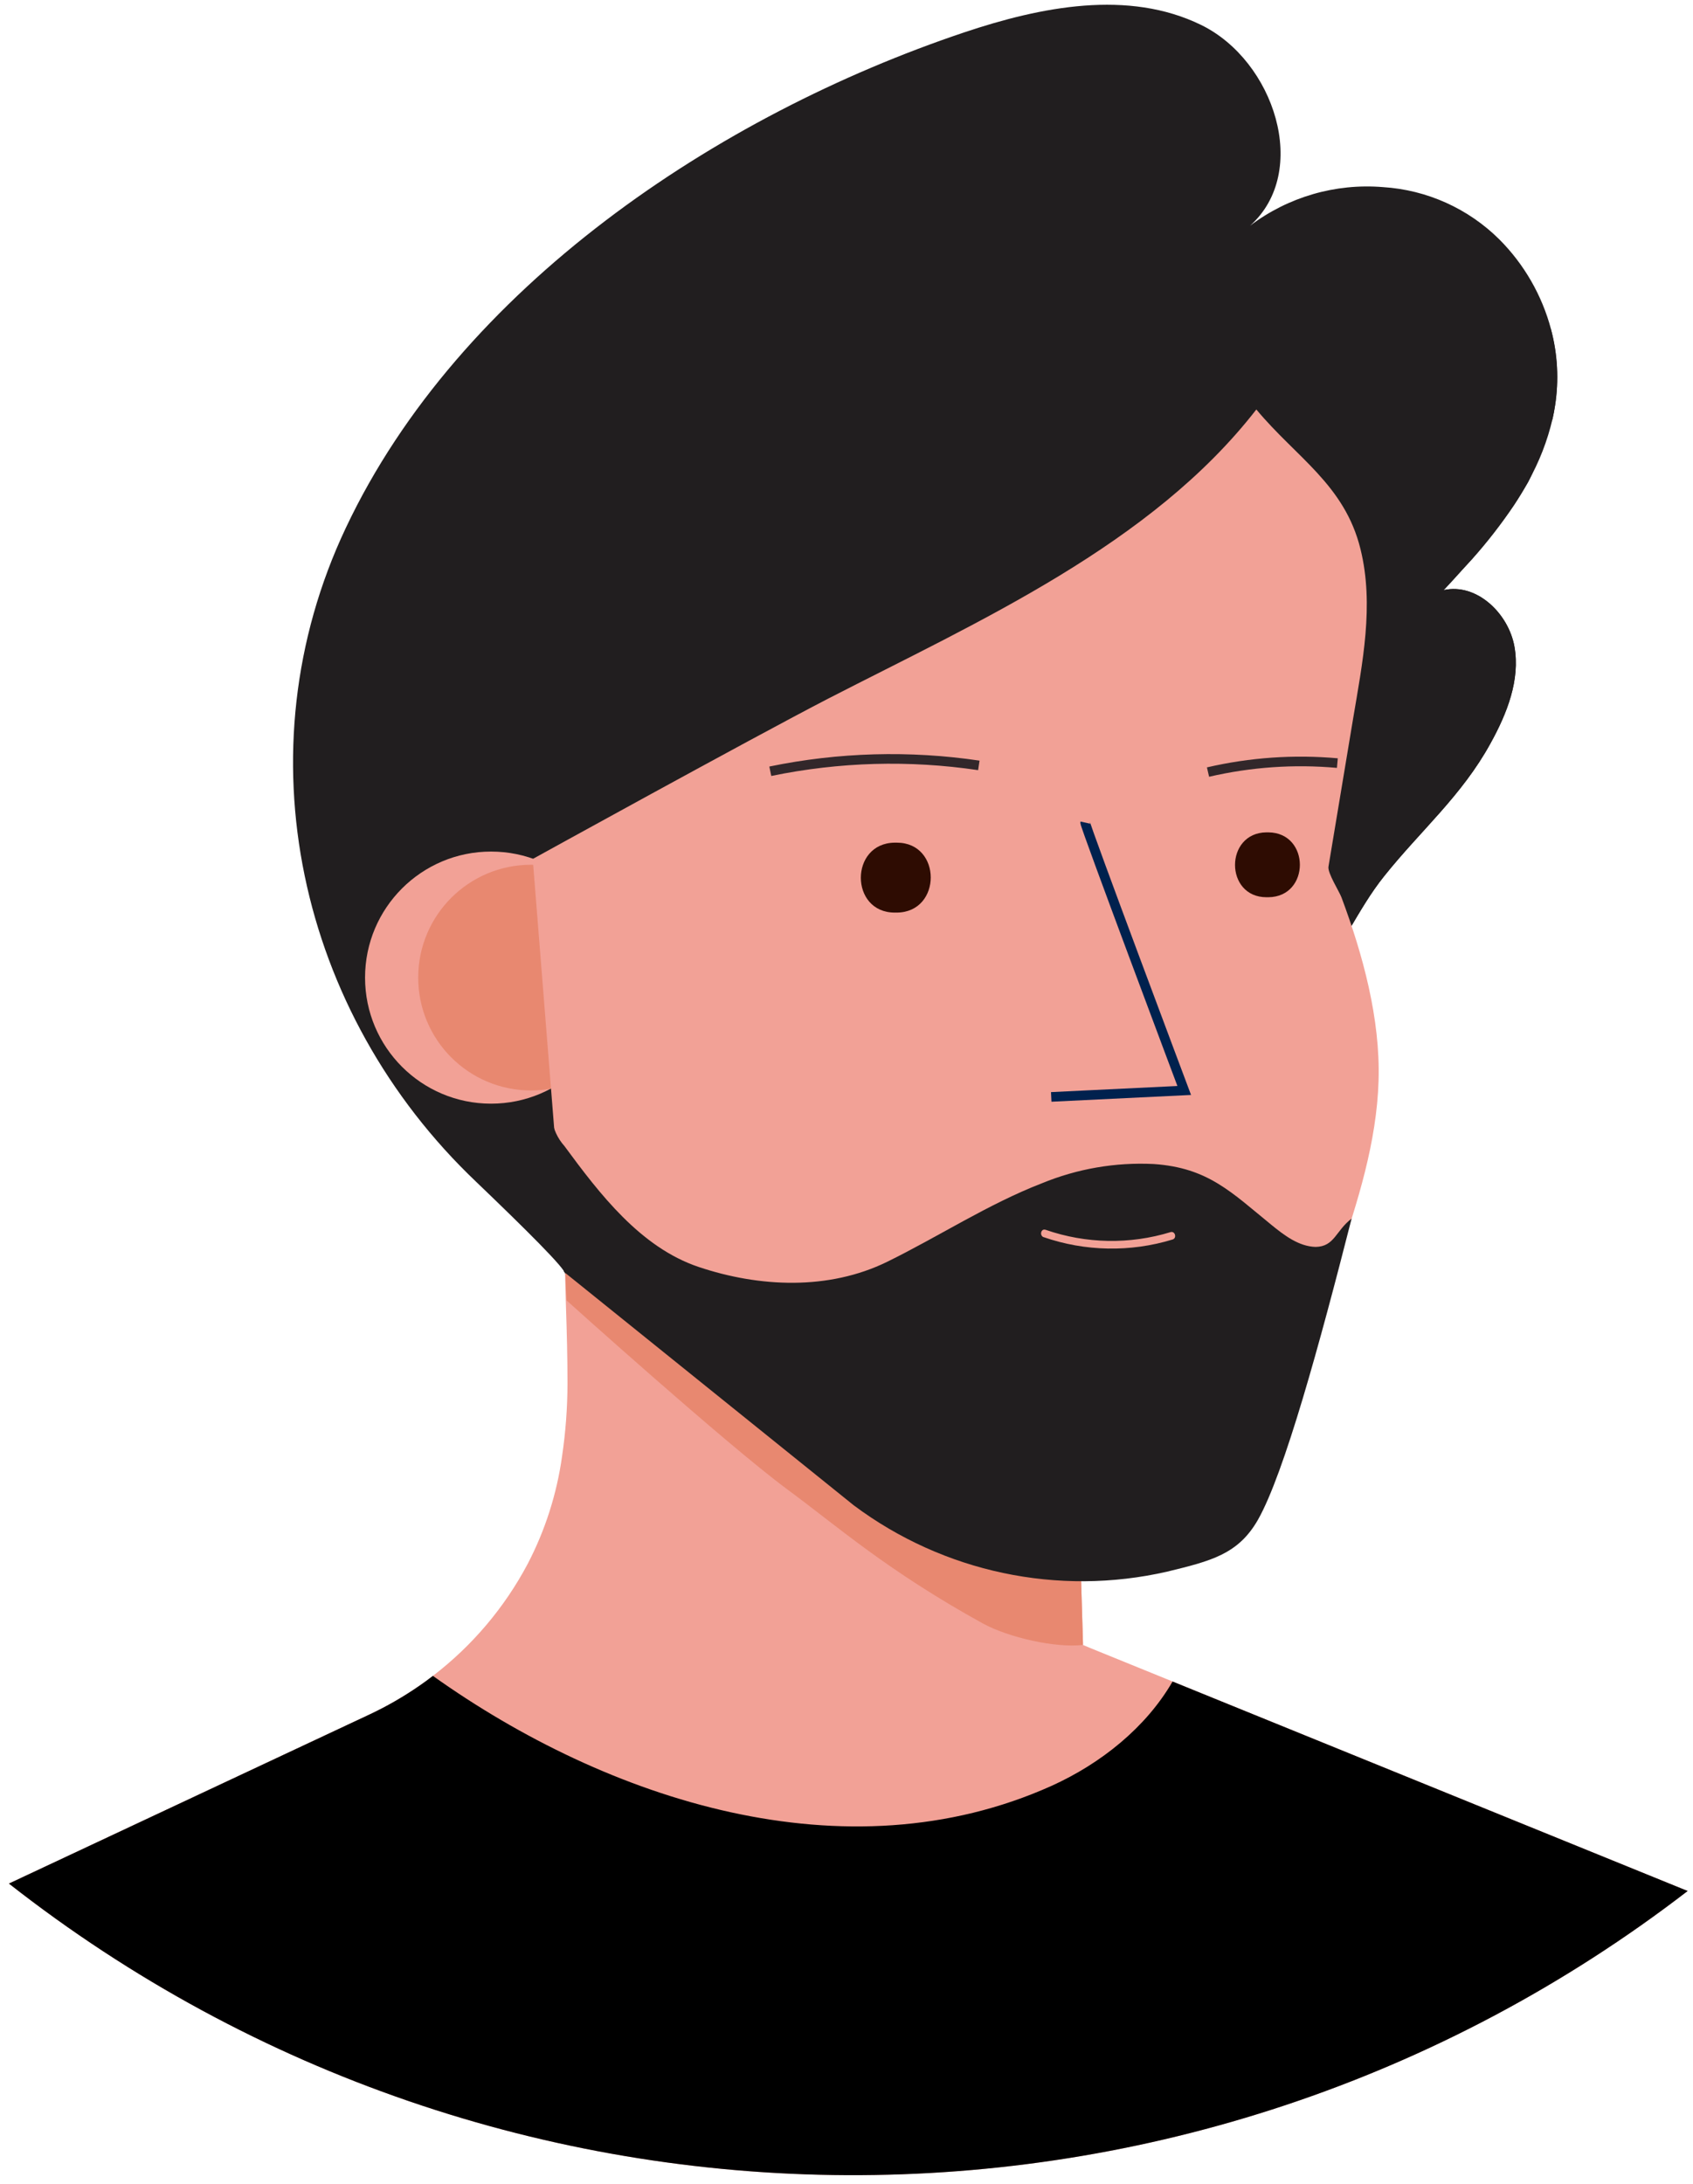 <svg width="176" height="227" viewBox="0 0 176 227" fill="none" xmlns="http://www.w3.org/2000/svg">
<path d="M175.447 196.519C123.934 236.182 52.084 235.864 0.924 195.748L38.421 178.171C40.206 177.331 41.92 176.347 43.545 175.227C44.038 174.888 44.531 174.534 45.002 174.164C49.082 171.041 52.442 167.075 54.85 162.536C56.67 159.048 57.879 155.274 58.425 151.377C58.801 148.849 58.992 146.297 58.995 143.741C58.995 141.075 58.926 138.408 58.834 135.742C58.78 134.001 58.733 132.251 58.71 130.51C58.679 128.07 58.654 125.627 58.633 123.182L60.174 123.952L64.181 126.025L66.038 126.341L87.522 129.994L111.503 134.078L112.228 158.737L112.466 166.797L112.582 170.712V170.95L113.353 171.274L121.883 174.742L175.447 196.519Z" fill="#F2A196"/>
<path d="M112.574 170.95C109.723 171.282 104.868 170.18 102.186 168.723C92.169 163.191 87.168 158.706 81.858 154.791C75.54 150.122 58.895 135.141 58.895 135.141C58.841 133.4 58.733 132.244 58.71 130.518C58.679 128.078 58.653 125.635 58.633 123.189L60.174 123.96L64.181 126.033L66.038 126.349L87.522 130.001L111.503 134.086L112.227 158.744L112.466 166.805L112.582 170.719V170.95H112.574Z" fill="#E88870"/>
<path d="M175.447 196.519C123.934 236.182 52.084 235.865 0.924 195.748L38.421 178.171C40.206 177.332 41.92 176.347 43.545 175.227C44.038 174.888 44.531 174.534 45.002 174.164C63.149 187.079 87.915 195.224 109.338 185.584C114.439 183.272 119.124 179.543 121.898 174.75L175.447 196.519Z" fill="black"/>
<path d="M161.653 42.185C161.584 42.64 161.499 43.087 161.399 43.534C160.864 45.825 160.005 48.028 158.848 50.076L158.787 50.184C158.347 50.955 157.877 51.725 157.369 52.496C156.019 54.474 154.547 56.366 152.961 58.16L152.013 59.215C151.373 59.932 150.726 60.633 150.079 61.327C153.508 60.556 156.829 63.754 157.438 67.206C158.047 70.659 156.667 74.141 154.964 77.224C151.982 82.68 147.682 86.309 143.899 91.048C141.063 94.578 139.491 98.754 136.401 102.129L136.17 102.384C128.009 110.953 115.125 112.956 104.398 116.616C100.545 117.942 58.764 129.809 58.764 132.398C58.764 131.835 54.672 127.774 49.517 122.835C31.023 105.273 24.943 78.141 35.947 54.869C47.776 29.825 74.638 11.955 100.222 3.371C108.221 0.689 117.298 -1.114 124.881 2.6C132.463 6.314 136.239 17.835 129.951 23.46C133.906 20.468 138.825 19.038 143.768 19.445C148.333 19.731 152.638 21.668 155.881 24.893C158.45 27.474 160.297 30.684 161.237 34.202C161.934 36.804 162.076 39.524 161.653 42.185Z" fill="#211E1F"/>
<path d="M161.654 42.185C161.584 42.64 161.499 43.087 161.399 43.534C161.33 43.665 161.261 43.803 161.191 43.958C160.32 45.946 159.92 48.088 158.879 50.076L158.818 50.184C158.379 50.955 157.909 51.725 157.4 52.496C156.064 54.483 154.591 56.376 152.992 58.16L152.014 59.215C151.374 59.932 150.727 60.633 150.079 61.327C153.508 60.556 156.83 63.754 157.438 67.206C158.047 70.658 156.668 74.141 154.965 77.224C151.983 82.68 147.683 86.309 143.899 91.048C141.063 94.578 139.491 98.754 136.401 102.129C132.814 97.863 130.529 92.655 129.821 87.126C128.557 76.908 129.327 65.773 128.981 55.432C128.765 48.928 126.669 47.726 130.568 42.463C133.704 38.594 137.33 35.151 141.356 32.221C144.5 30.149 148.546 29.825 152.299 30.357C155.569 30.804 158.654 32.136 161.222 34.21C161.923 36.809 162.07 39.526 161.654 42.185Z" fill="#211E1F"/>
<ellipse cx="51.05" cy="101.598" rx="13.1" ry="13.1" fill="#F2A196"/>
<circle cx="55.204" cy="101.597" r="11.728" fill="#E88870"/>
<path d="M55.381 89.268L58.756 131.651L109.954 163.152C117.308 165.892 125.54 162.596 128.972 155.539C132.872 147.576 136.254 139.371 139.098 130.972C141.132 124.931 143.12 118.728 143.313 112.301C143.505 105.874 141.679 99.201 139.46 93.268C139.229 92.643 137.996 90.725 138.104 90.07C138.961 84.932 139.814 79.811 140.662 74.704C141.633 68.917 142.873 62.876 141.432 57.058C139.791 50.384 134.751 47.541 130.606 42.555C119.694 56.611 101.755 64.555 86.089 72.608C78.036 76.769 55.381 89.268 55.381 89.268Z" fill="#F2A196"/>
<path d="M140.509 126.641C137.187 139.68 133.512 153.111 130.776 157.935C128.726 161.534 125.867 162.227 121.344 163.329C109.997 165.926 98.081 163.407 88.756 156.44L58.633 132.182C58.171 127.643 57.863 126.95 57.639 122.388C57.532 120.323 56.869 118.257 57.362 116.223C57.498 117.292 57.954 118.294 58.672 119.097C62.317 124.045 66.571 129.631 72.627 131.666C78.946 133.785 86.136 134.116 92.239 131.126C97.548 128.522 102.75 125.123 108.29 122.981C111.975 121.46 115.952 120.773 119.934 120.97C125.59 121.355 128.01 123.906 132.148 127.273C133.504 128.383 135.022 129.539 136.771 129.585C138.744 129.547 138.844 127.913 140.509 126.641Z" fill="#211E1F"/>
<path d="M93.232 87.573C97.933 87.573 97.933 94.801 93.232 94.84H93.017C88.316 94.84 88.316 87.612 93.017 87.573H93.232Z" fill="#2E0C02"/>
<path d="M131.854 86.502C136.224 86.54 136.224 93.206 131.854 93.244H131.662C127.3 93.244 127.3 86.54 131.662 86.502H131.854Z" fill="#2E0C02"/>
<path d="M112.813 85.485C112.752 85.754 123.109 113.326 123.109 113.326L109.284 113.996" stroke="#00214E"/>
<path d="M80.079 80.152C87.213 78.679 94.55 78.473 101.756 79.543" stroke="#32272A"/>
<path d="M125.582 80.237C129.987 79.215 134.525 78.9 139.029 79.304" stroke="#32272A"/>
<path d="M108.49 128.568C112.821 130.066 117.516 130.152 121.899 128.815C122.369 128.668 122.168 127.921 121.698 128.044C117.449 129.346 112.897 129.262 108.698 127.805C108.228 127.643 108.028 128.383 108.49 128.576V128.568Z" fill="#F2A196"/>
</svg>
